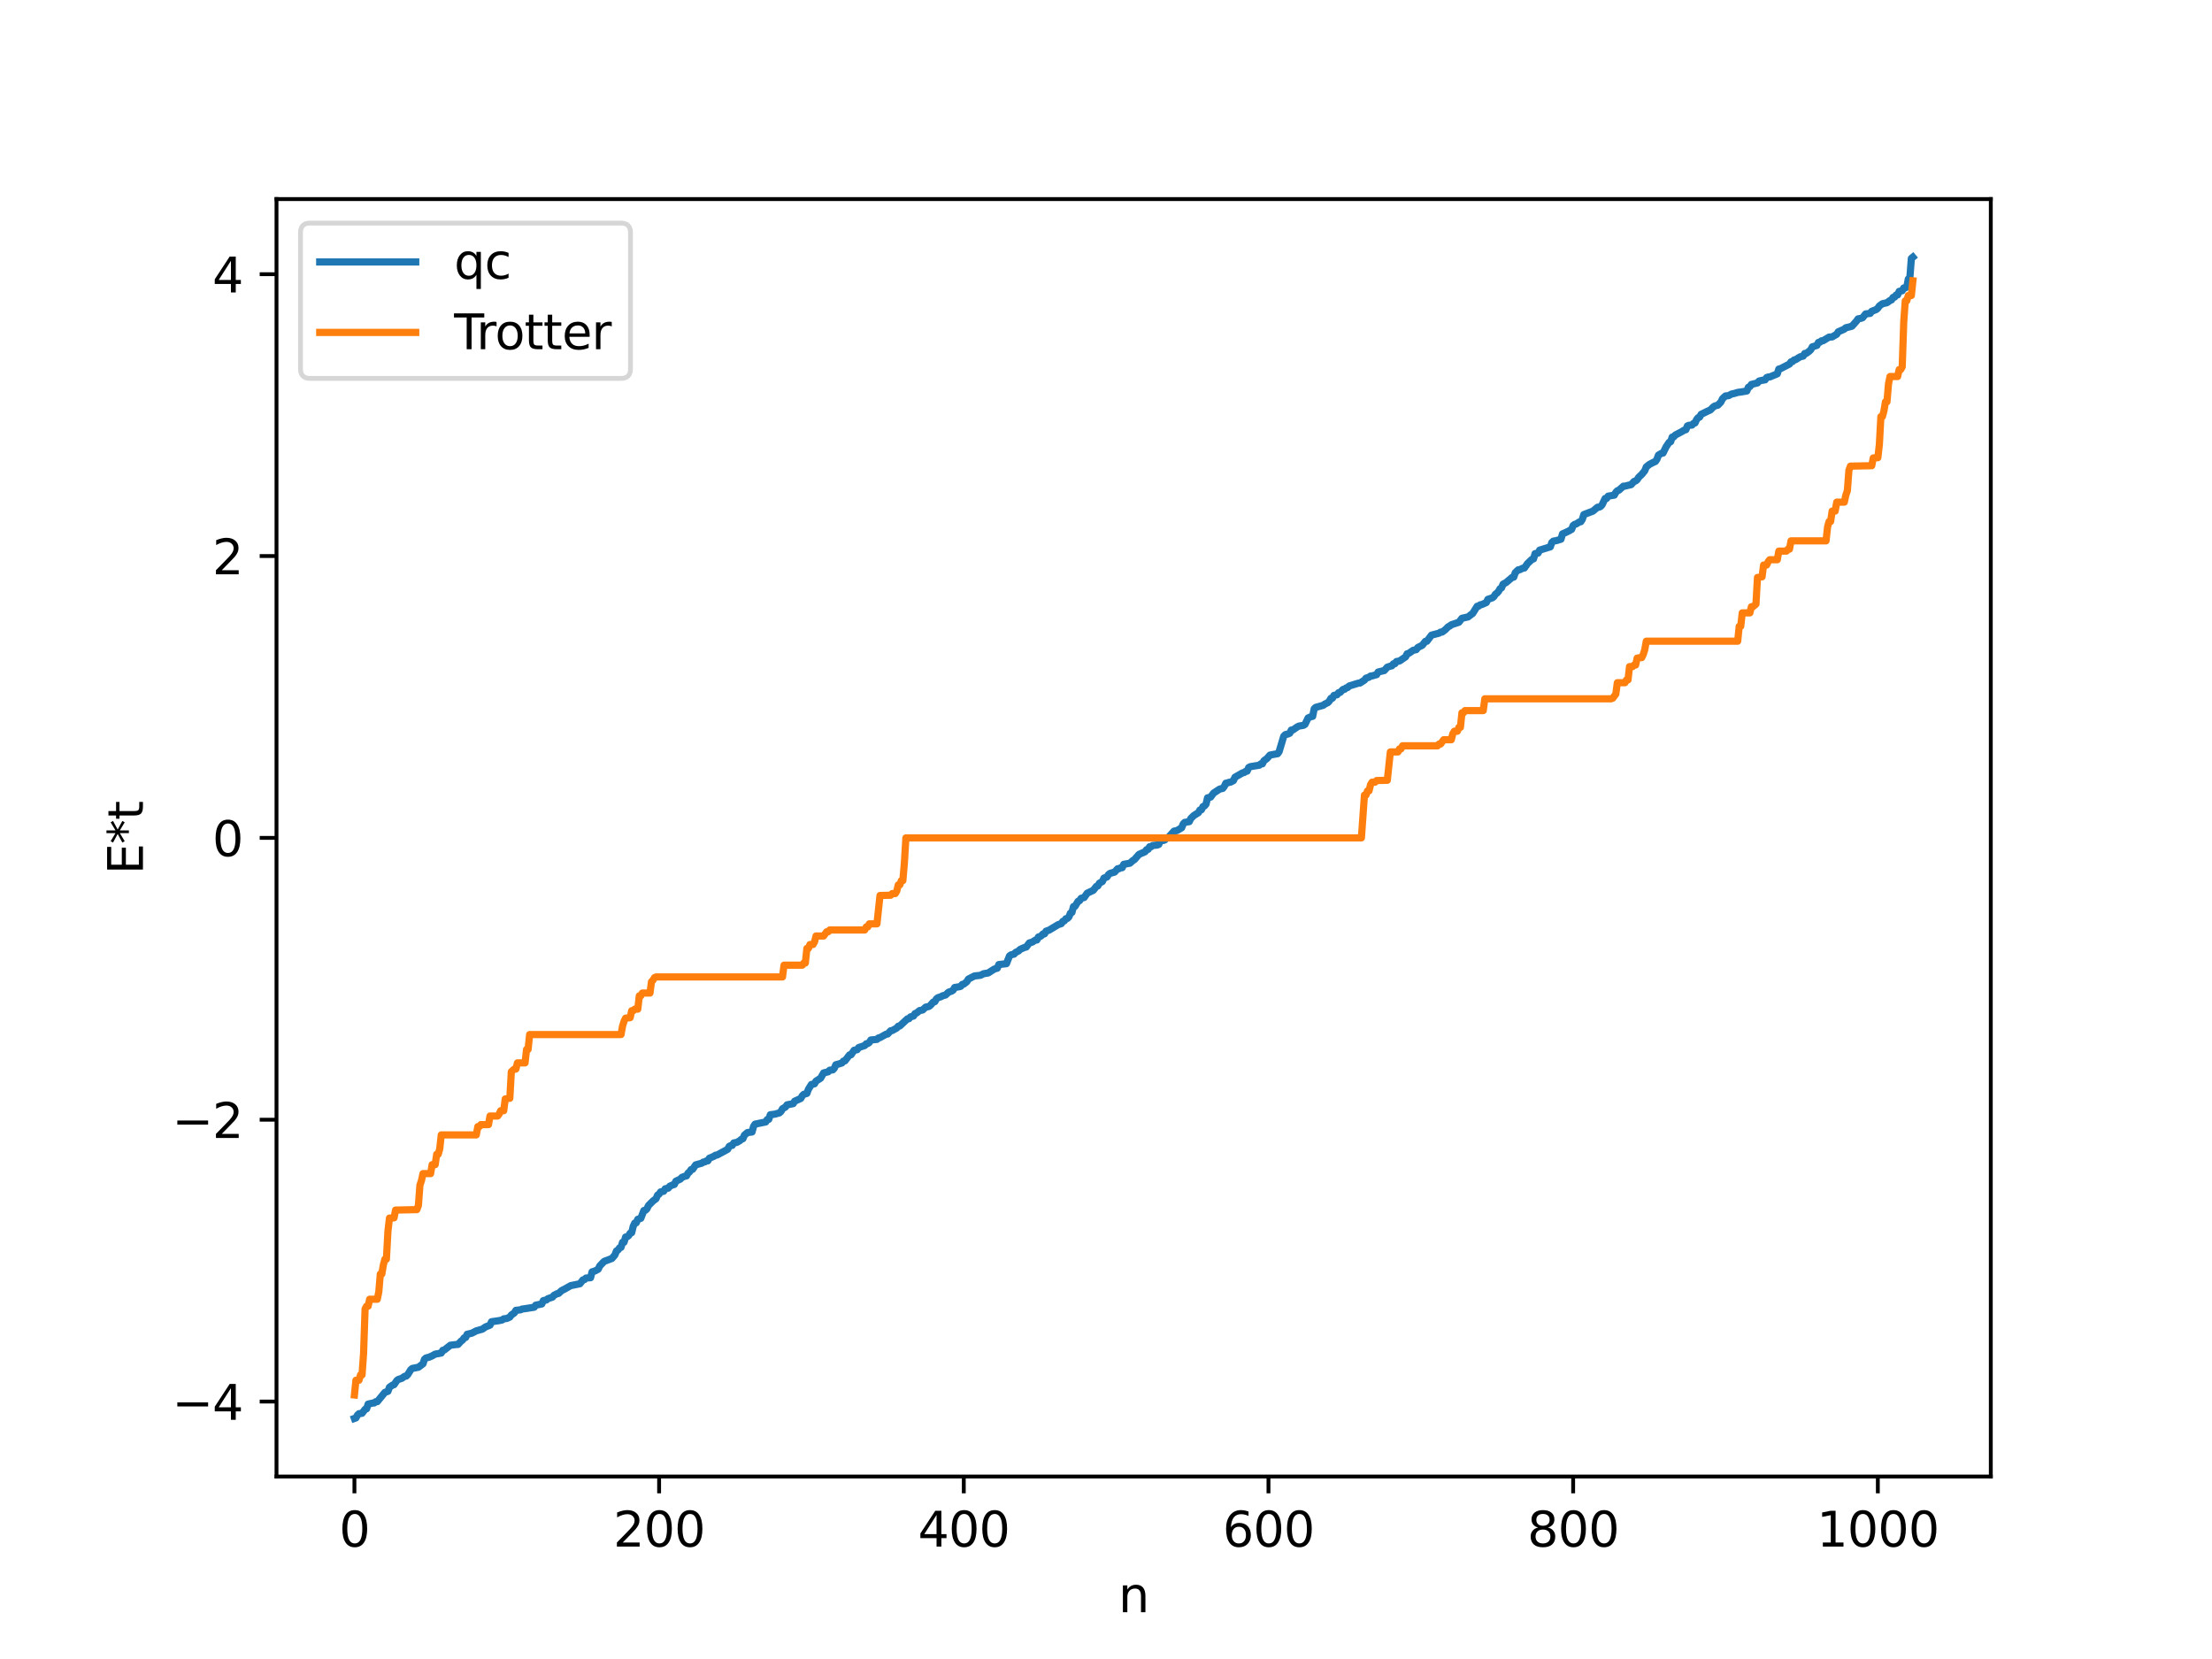 <?xml version="1.0" encoding="utf-8" standalone="no"?>
<!DOCTYPE svg PUBLIC "-//W3C//DTD SVG 1.1//EN"
  "http://www.w3.org/Graphics/SVG/1.1/DTD/svg11.dtd">
<svg xmlns:xlink="http://www.w3.org/1999/xlink" width="460.8pt" height="345.6pt" viewBox="0 0 460.8 345.6" xmlns="http://www.w3.org/2000/svg" version="1.1">
 <defs>
  <style type="text/css">*{stroke-linejoin: round; stroke-linecap: butt}</style>
 </defs>
 <g id="figure_1">
  <g id="patch_1">
   <path d="M 0 345.6 
L 460.8 345.6 
L 460.8 0 
L 0 0 
z
" style="fill: #ffffff"/>
  </g>
  <g id="axes_1">
   <g id="patch_2">
    <path d="M 57.6 307.584 
L 414.72 307.584 
L 414.72 41.472 
L 57.6 41.472 
z
" style="fill: #ffffff"/>
   </g>
   <g id="matplotlib.axis_1">
    <g id="xtick_1">
     <g id="line2d_1">
      <defs>
       <path id="mafc1e672e1" d="M 0 0 
L 0 3.5 
" style="stroke: #000000; stroke-width: 0.8"/>
      </defs>
      <g>
       <use xlink:href="#mafc1e672e1" x="73.833" y="307.584" style="stroke: #000000; stroke-width: 0.8"/>
      </g>
     </g>
     <g id="text_1">
      <!-- 0 -->
      <g transform="translate(70.651 322.182) scale(0.1 -0.1)">
       <defs>
        <path id="DejaVuSans-30" d="M 2034 4250 
Q 1547 4250 1301 3770 
Q 1056 3291 1056 2328 
Q 1056 1369 1301 889 
Q 1547 409 2034 409 
Q 2525 409 2770 889 
Q 3016 1369 3016 2328 
Q 3016 3291 2770 3770 
Q 2525 4250 2034 4250 
z
M 2034 4750 
Q 2819 4750 3233 4129 
Q 3647 3509 3647 2328 
Q 3647 1150 3233 529 
Q 2819 -91 2034 -91 
Q 1250 -91 836 529 
Q 422 1150 422 2328 
Q 422 3509 836 4129 
Q 1250 4750 2034 4750 
z
" transform="scale(0.016)"/>
       </defs>
       <use xlink:href="#DejaVuSans-30"/>
      </g>
     </g>
    </g>
    <g id="xtick_2">
     <g id="line2d_2">
      <g>
       <use xlink:href="#mafc1e672e1" x="137.304" y="307.584" style="stroke: #000000; stroke-width: 0.8"/>
      </g>
     </g>
     <g id="text_2">
      <!-- 200 -->
      <g transform="translate(127.76 322.182) scale(0.1 -0.1)">
       <defs>
        <path id="DejaVuSans-32" d="M 1228 531 
L 3431 531 
L 3431 0 
L 469 0 
L 469 531 
Q 828 903 1448 1529 
Q 2069 2156 2228 2338 
Q 2531 2678 2651 2914 
Q 2772 3150 2772 3378 
Q 2772 3750 2511 3984 
Q 2250 4219 1831 4219 
Q 1534 4219 1204 4116 
Q 875 4013 500 3803 
L 500 4441 
Q 881 4594 1212 4672 
Q 1544 4750 1819 4750 
Q 2544 4750 2975 4387 
Q 3406 4025 3406 3419 
Q 3406 3131 3298 2873 
Q 3191 2616 2906 2266 
Q 2828 2175 2409 1742 
Q 1991 1309 1228 531 
z
" transform="scale(0.016)"/>
       </defs>
       <use xlink:href="#DejaVuSans-32"/>
       <use xlink:href="#DejaVuSans-30" x="63.623"/>
       <use xlink:href="#DejaVuSans-30" x="127.246"/>
      </g>
     </g>
    </g>
    <g id="xtick_3">
     <g id="line2d_3">
      <g>
       <use xlink:href="#mafc1e672e1" x="200.775" y="307.584" style="stroke: #000000; stroke-width: 0.8"/>
      </g>
     </g>
     <g id="text_3">
      <!-- 400 -->
      <g transform="translate(191.231 322.182) scale(0.1 -0.1)">
       <defs>
        <path id="DejaVuSans-34" d="M 2419 4116 
L 825 1625 
L 2419 1625 
L 2419 4116 
z
M 2253 4666 
L 3047 4666 
L 3047 1625 
L 3713 1625 
L 3713 1100 
L 3047 1100 
L 3047 0 
L 2419 0 
L 2419 1100 
L 313 1100 
L 313 1709 
L 2253 4666 
z
" transform="scale(0.016)"/>
       </defs>
       <use xlink:href="#DejaVuSans-34"/>
       <use xlink:href="#DejaVuSans-30" x="63.623"/>
       <use xlink:href="#DejaVuSans-30" x="127.246"/>
      </g>
     </g>
    </g>
    <g id="xtick_4">
     <g id="line2d_4">
      <g>
       <use xlink:href="#mafc1e672e1" x="264.246" y="307.584" style="stroke: #000000; stroke-width: 0.8"/>
      </g>
     </g>
     <g id="text_4">
      <!-- 600 -->
      <g transform="translate(254.702 322.182) scale(0.1 -0.1)">
       <defs>
        <path id="DejaVuSans-36" d="M 2113 2584 
Q 1688 2584 1439 2293 
Q 1191 2003 1191 1497 
Q 1191 994 1439 701 
Q 1688 409 2113 409 
Q 2538 409 2786 701 
Q 3034 994 3034 1497 
Q 3034 2003 2786 2293 
Q 2538 2584 2113 2584 
z
M 3366 4563 
L 3366 3988 
Q 3128 4100 2886 4159 
Q 2644 4219 2406 4219 
Q 1781 4219 1451 3797 
Q 1122 3375 1075 2522 
Q 1259 2794 1537 2939 
Q 1816 3084 2150 3084 
Q 2853 3084 3261 2657 
Q 3669 2231 3669 1497 
Q 3669 778 3244 343 
Q 2819 -91 2113 -91 
Q 1303 -91 875 529 
Q 447 1150 447 2328 
Q 447 3434 972 4092 
Q 1497 4750 2381 4750 
Q 2619 4750 2861 4703 
Q 3103 4656 3366 4563 
z
" transform="scale(0.016)"/>
       </defs>
       <use xlink:href="#DejaVuSans-36"/>
       <use xlink:href="#DejaVuSans-30" x="63.623"/>
       <use xlink:href="#DejaVuSans-30" x="127.246"/>
      </g>
     </g>
    </g>
    <g id="xtick_5">
     <g id="line2d_5">
      <g>
       <use xlink:href="#mafc1e672e1" x="327.717" y="307.584" style="stroke: #000000; stroke-width: 0.8"/>
      </g>
     </g>
     <g id="text_5">
      <!-- 800 -->
      <g transform="translate(318.173 322.182) scale(0.1 -0.1)">
       <defs>
        <path id="DejaVuSans-38" d="M 2034 2216 
Q 1584 2216 1326 1975 
Q 1069 1734 1069 1313 
Q 1069 891 1326 650 
Q 1584 409 2034 409 
Q 2484 409 2743 651 
Q 3003 894 3003 1313 
Q 3003 1734 2745 1975 
Q 2488 2216 2034 2216 
z
M 1403 2484 
Q 997 2584 770 2862 
Q 544 3141 544 3541 
Q 544 4100 942 4425 
Q 1341 4750 2034 4750 
Q 2731 4750 3128 4425 
Q 3525 4100 3525 3541 
Q 3525 3141 3298 2862 
Q 3072 2584 2669 2484 
Q 3125 2378 3379 2068 
Q 3634 1759 3634 1313 
Q 3634 634 3220 271 
Q 2806 -91 2034 -91 
Q 1263 -91 848 271 
Q 434 634 434 1313 
Q 434 1759 690 2068 
Q 947 2378 1403 2484 
z
M 1172 3481 
Q 1172 3119 1398 2916 
Q 1625 2713 2034 2713 
Q 2441 2713 2670 2916 
Q 2900 3119 2900 3481 
Q 2900 3844 2670 4047 
Q 2441 4250 2034 4250 
Q 1625 4250 1398 4047 
Q 1172 3844 1172 3481 
z
" transform="scale(0.016)"/>
       </defs>
       <use xlink:href="#DejaVuSans-38"/>
       <use xlink:href="#DejaVuSans-30" x="63.623"/>
       <use xlink:href="#DejaVuSans-30" x="127.246"/>
      </g>
     </g>
    </g>
    <g id="xtick_6">
     <g id="line2d_6">
      <g>
       <use xlink:href="#mafc1e672e1" x="391.188" y="307.584" style="stroke: #000000; stroke-width: 0.8"/>
      </g>
     </g>
     <g id="text_6">
      <!-- 1000 -->
      <g transform="translate(378.463 322.182) scale(0.1 -0.1)">
       <defs>
        <path id="DejaVuSans-31" d="M 794 531 
L 1825 531 
L 1825 4091 
L 703 3866 
L 703 4441 
L 1819 4666 
L 2450 4666 
L 2450 531 
L 3481 531 
L 3481 0 
L 794 0 
L 794 531 
z
" transform="scale(0.016)"/>
       </defs>
       <use xlink:href="#DejaVuSans-31"/>
       <use xlink:href="#DejaVuSans-30" x="63.623"/>
       <use xlink:href="#DejaVuSans-30" x="127.246"/>
       <use xlink:href="#DejaVuSans-30" x="190.869"/>
      </g>
     </g>
    </g>
    <g id="text_7">
     <!-- n -->
     <g transform="translate(232.991 335.861) scale(0.1 -0.1)">
      <defs>
       <path id="DejaVuSans-6e" d="M 3513 2113 
L 3513 0 
L 2938 0 
L 2938 2094 
Q 2938 2591 2744 2837 
Q 2550 3084 2163 3084 
Q 1697 3084 1428 2787 
Q 1159 2491 1159 1978 
L 1159 0 
L 581 0 
L 581 3500 
L 1159 3500 
L 1159 2956 
Q 1366 3272 1645 3428 
Q 1925 3584 2291 3584 
Q 2894 3584 3203 3211 
Q 3513 2838 3513 2113 
z
" transform="scale(0.016)"/>
      </defs>
      <use xlink:href="#DejaVuSans-6e"/>
     </g>
    </g>
   </g>
   <g id="matplotlib.axis_2">
    <g id="ytick_1">
     <g id="line2d_7">
      <defs>
       <path id="mf1fc91462c" d="M 0 0 
L -3.5 0 
" style="stroke: #000000; stroke-width: 0.8"/>
      </defs>
      <g>
       <use xlink:href="#mf1fc91462c" x="57.6" y="291.973" style="stroke: #000000; stroke-width: 0.8"/>
      </g>
     </g>
     <g id="text_8">
      <!-- −4 -->
      <g transform="translate(35.858 295.772) scale(0.1 -0.1)">
       <defs>
        <path id="DejaVuSans-2212" d="M 678 2272 
L 4684 2272 
L 4684 1741 
L 678 1741 
L 678 2272 
z
" transform="scale(0.016)"/>
       </defs>
       <use xlink:href="#DejaVuSans-2212"/>
       <use xlink:href="#DejaVuSans-34" x="83.789"/>
      </g>
     </g>
    </g>
    <g id="ytick_2">
     <g id="line2d_8">
      <g>
       <use xlink:href="#mf1fc91462c" x="57.6" y="233.259" style="stroke: #000000; stroke-width: 0.8"/>
      </g>
     </g>
     <g id="text_9">
      <!-- −2 -->
      <g transform="translate(35.858 237.058) scale(0.1 -0.1)">
       <use xlink:href="#DejaVuSans-2212"/>
       <use xlink:href="#DejaVuSans-32" x="83.789"/>
      </g>
     </g>
    </g>
    <g id="ytick_3">
     <g id="line2d_9">
      <g>
       <use xlink:href="#mf1fc91462c" x="57.6" y="174.546" style="stroke: #000000; stroke-width: 0.8"/>
      </g>
     </g>
     <g id="text_10">
      <!-- 0 -->
      <g transform="translate(44.237 178.345) scale(0.1 -0.1)">
       <use xlink:href="#DejaVuSans-30"/>
      </g>
     </g>
    </g>
    <g id="ytick_4">
     <g id="line2d_10">
      <g>
       <use xlink:href="#mf1fc91462c" x="57.6" y="115.832" style="stroke: #000000; stroke-width: 0.8"/>
      </g>
     </g>
     <g id="text_11">
      <!-- 2 -->
      <g transform="translate(44.237 119.632) scale(0.1 -0.1)">
       <use xlink:href="#DejaVuSans-32"/>
      </g>
     </g>
    </g>
    <g id="ytick_5">
     <g id="line2d_11">
      <g>
       <use xlink:href="#mf1fc91462c" x="57.6" y="57.119" style="stroke: #000000; stroke-width: 0.8"/>
      </g>
     </g>
     <g id="text_12">
      <!-- 4 -->
      <g transform="translate(44.237 60.918) scale(0.1 -0.1)">
       <use xlink:href="#DejaVuSans-34"/>
      </g>
     </g>
    </g>
    <g id="text_13">
     <!-- E*t -->
     <g transform="translate(29.778 182.148) rotate(-90) scale(0.1 -0.1)">
      <defs>
       <path id="DejaVuSans-45" d="M 628 4666 
L 3578 4666 
L 3578 4134 
L 1259 4134 
L 1259 2753 
L 3481 2753 
L 3481 2222 
L 1259 2222 
L 1259 531 
L 3634 531 
L 3634 0 
L 628 0 
L 628 4666 
z
" transform="scale(0.016)"/>
       <path id="DejaVuSans-2a" d="M 3009 3897 
L 1888 3291 
L 3009 2681 
L 2828 2375 
L 1778 3009 
L 1778 1831 
L 1422 1831 
L 1422 3009 
L 372 2375 
L 191 2681 
L 1313 3291 
L 191 3897 
L 372 4206 
L 1422 3572 
L 1422 4750 
L 1778 4750 
L 1778 3572 
L 2828 4206 
L 3009 3897 
z
" transform="scale(0.016)"/>
       <path id="DejaVuSans-74" d="M 1172 4494 
L 1172 3500 
L 2356 3500 
L 2356 3053 
L 1172 3053 
L 1172 1153 
Q 1172 725 1289 603 
Q 1406 481 1766 481 
L 2356 481 
L 2356 0 
L 1766 0 
Q 1100 0 847 248 
Q 594 497 594 1153 
L 594 3053 
L 172 3053 
L 172 3500 
L 594 3500 
L 594 4494 
L 1172 4494 
z
" transform="scale(0.016)"/>
      </defs>
      <use xlink:href="#DejaVuSans-45"/>
      <use xlink:href="#DejaVuSans-2a" x="63.184"/>
      <use xlink:href="#DejaVuSans-74" x="113.184"/>
     </g>
    </g>
   </g>
   <g id="line2d_12">
    <path d="M 73.833 295.488 
L 74.15 295.375 
L 74.467 294.79 
L 74.785 294.496 
L 75.42 294.413 
L 76.054 293.59 
L 76.372 293.477 
L 76.689 292.5 
L 77.641 292.282 
L 77.958 292.258 
L 78.276 291.996 
L 78.593 291.992 
L 80.18 290.056 
L 80.815 289.841 
L 81.132 288.986 
L 81.767 288.546 
L 82.084 288.452 
L 82.719 287.531 
L 83.036 287.343 
L 83.671 287.145 
L 84.305 286.709 
L 84.623 286.666 
L 84.94 286.351 
L 85.575 285.332 
L 85.892 285.071 
L 87.162 284.821 
L 88.114 284.105 
L 88.431 283.156 
L 88.748 282.891 
L 89.383 282.728 
L 90.018 282.458 
L 90.653 282.09 
L 91.287 281.975 
L 91.922 281.864 
L 92.239 281.291 
L 92.557 281.23 
L 93.826 280.235 
L 95.096 280.08 
L 95.413 280.069 
L 96.048 279.387 
L 96.365 279.156 
L 96.682 278.708 
L 97 278.624 
L 97.317 277.951 
L 98.269 277.735 
L 99.221 277.24 
L 100.491 276.884 
L 101.125 276.433 
L 102.077 276.05 
L 102.395 275.34 
L 103.981 275.108 
L 104.616 274.975 
L 104.934 274.737 
L 105.568 274.658 
L 106.203 274.374 
L 106.52 273.934 
L 107.155 273.5 
L 107.472 272.962 
L 108.424 272.865 
L 108.742 272.706 
L 109.694 272.571 
L 111.281 272.32 
L 111.598 271.893 
L 112.867 271.64 
L 113.185 270.944 
L 113.82 270.807 
L 114.137 270.54 
L 115.089 270.216 
L 115.406 269.831 
L 116.041 269.506 
L 116.358 269.445 
L 116.993 268.856 
L 117.628 268.538 
L 118.897 267.819 
L 120.801 267.432 
L 121.436 266.629 
L 121.753 266.565 
L 122.071 266.242 
L 123.023 266.172 
L 123.34 264.955 
L 123.975 264.751 
L 124.61 264.406 
L 124.927 263.74 
L 125.562 263.066 
L 125.879 262.759 
L 127.466 262.165 
L 128.1 261.429 
L 128.418 260.596 
L 128.735 260.413 
L 129.053 259.967 
L 129.37 259.843 
L 129.687 258.792 
L 130.005 258.778 
L 130.322 257.699 
L 130.639 257.646 
L 130.957 257.41 
L 131.274 256.888 
L 131.591 256.785 
L 131.909 255.471 
L 132.226 254.787 
L 132.543 254.734 
L 132.861 254.003 
L 133.496 253.794 
L 134.13 252.171 
L 134.448 252.123 
L 134.765 251.823 
L 135.082 251.144 
L 136.034 250.184 
L 136.669 249.707 
L 136.986 248.968 
L 137.304 248.751 
L 137.621 248.293 
L 138.256 248.162 
L 138.573 247.643 
L 139.208 247.51 
L 139.525 247.109 
L 140.16 246.824 
L 140.477 246.741 
L 140.795 246.067 
L 141.747 245.617 
L 142.064 245.262 
L 142.699 245.025 
L 143.016 244.955 
L 143.334 244.375 
L 143.651 244.122 
L 143.968 243.65 
L 144.286 243.593 
L 144.92 242.662 
L 146.19 242.313 
L 146.507 242.082 
L 146.824 242.045 
L 147.142 241.841 
L 147.459 241.825 
L 147.777 241.274 
L 148.729 240.874 
L 149.046 240.652 
L 149.363 240.627 
L 151.585 239.421 
L 151.902 238.817 
L 152.22 238.652 
L 152.537 238.612 
L 152.854 238.096 
L 153.489 237.982 
L 154.124 237.621 
L 154.441 237.324 
L 154.758 237.218 
L 155.076 236.471 
L 155.71 235.933 
L 156.662 235.814 
L 156.98 234.648 
L 157.297 234.18 
L 159.519 233.722 
L 159.836 233.21 
L 160.153 233.173 
L 160.471 232.223 
L 161.423 232.098 
L 162.058 231.922 
L 162.375 231.828 
L 162.692 231.528 
L 163.01 230.969 
L 163.644 230.604 
L 163.962 230.156 
L 165.231 229.911 
L 165.548 229.398 
L 166.818 228.828 
L 167.135 228.261 
L 167.453 227.959 
L 168.087 227.779 
L 168.405 226.91 
L 169.039 225.912 
L 169.674 225.779 
L 169.991 225.216 
L 170.943 224.611 
L 171.578 223.507 
L 172.53 223.275 
L 172.848 222.938 
L 173.482 222.874 
L 173.8 222.54 
L 174.117 221.809 
L 174.752 221.638 
L 175.386 221.44 
L 175.704 221.042 
L 176.021 220.998 
L 176.973 219.753 
L 177.291 219.723 
L 177.925 218.791 
L 178.56 218.675 
L 178.877 218.23 
L 180.147 217.799 
L 180.464 217.432 
L 180.781 217.386 
L 181.099 217.153 
L 181.416 216.647 
L 182.686 216.522 
L 183.003 216.221 
L 183.32 216.156 
L 184.59 215.443 
L 184.907 215.408 
L 185.542 214.726 
L 185.859 214.687 
L 186.494 214.336 
L 186.811 214.154 
L 187.129 213.777 
L 187.446 213.726 
L 189.033 212.246 
L 189.35 212.22 
L 189.667 211.835 
L 190.302 211.657 
L 190.62 211.141 
L 190.937 211.03 
L 191.572 210.521 
L 192.206 210.396 
L 192.841 209.799 
L 193.476 209.679 
L 193.793 209.457 
L 194.428 208.735 
L 194.745 208.665 
L 195.062 208.096 
L 195.38 207.84 
L 196.015 207.641 
L 196.332 207.451 
L 196.967 207.282 
L 197.601 206.686 
L 198.236 206.47 
L 198.553 206.263 
L 198.871 205.713 
L 199.823 205.559 
L 200.14 205.463 
L 200.458 205.07 
L 200.775 205.004 
L 201.41 204.511 
L 201.727 203.966 
L 202.996 203.311 
L 204.266 203.17 
L 204.9 202.841 
L 205.535 202.743 
L 205.853 202.69 
L 207.122 201.876 
L 207.757 201.689 
L 208.074 200.937 
L 209.661 200.747 
L 210.296 199.142 
L 210.613 198.907 
L 211.248 198.76 
L 211.565 198.409 
L 212.2 198.095 
L 212.517 197.768 
L 213.469 197.353 
L 213.786 197.288 
L 214.421 196.433 
L 215.056 196.251 
L 215.691 195.832 
L 216.008 195.815 
L 216.325 195.188 
L 216.643 195.11 
L 216.96 194.901 
L 217.277 194.553 
L 217.595 194.54 
L 217.912 193.981 
L 218.547 193.762 
L 220.451 192.613 
L 221.086 192.412 
L 221.403 191.94 
L 221.72 191.835 
L 222.038 191.385 
L 222.355 191.326 
L 222.672 191.014 
L 222.99 190.227 
L 223.307 190.067 
L 223.624 188.855 
L 223.942 188.811 
L 224.577 187.758 
L 224.894 187.629 
L 225.211 187.131 
L 225.846 186.971 
L 226.481 186.067 
L 227.75 185.472 
L 228.385 184.656 
L 228.702 184.549 
L 229.02 183.988 
L 229.654 183.634 
L 229.972 182.923 
L 230.606 182.69 
L 230.924 182.19 
L 231.241 181.937 
L 232.193 181.671 
L 232.828 180.97 
L 233.145 180.954 
L 233.462 180.77 
L 233.78 180.754 
L 234.097 180.053 
L 235.367 179.823 
L 236.001 179.269 
L 236.319 179.075 
L 237.271 177.986 
L 238.54 177.431 
L 238.858 176.999 
L 239.175 176.935 
L 239.492 176.386 
L 239.81 176.384 
L 240.127 176.127 
L 241.079 176.042 
L 241.396 175.907 
L 241.714 175.127 
L 242.348 175.089 
L 242.666 174.96 
L 242.983 174.602 
L 243.3 174.544 
L 244.57 173.142 
L 245.205 173.014 
L 246.157 172.442 
L 246.474 171.659 
L 246.791 171.323 
L 247.743 171.162 
L 248.061 170.516 
L 248.696 169.891 
L 249.648 169.293 
L 249.965 168.742 
L 250.282 168.685 
L 250.6 168.028 
L 250.917 167.896 
L 251.234 167.524 
L 251.552 166.2 
L 252.186 166.054 
L 252.821 165.205 
L 254.091 164.375 
L 254.725 164.237 
L 255.043 163.822 
L 255.36 163.154 
L 255.677 163.125 
L 255.995 162.968 
L 256.312 162.952 
L 256.947 162.615 
L 257.264 161.911 
L 258.851 160.997 
L 259.168 160.936 
L 259.486 160.698 
L 259.803 160.644 
L 260.12 159.899 
L 260.438 159.715 
L 261.39 159.557 
L 262.342 159.406 
L 262.659 159.122 
L 262.977 159.119 
L 263.294 158.482 
L 263.929 158.015 
L 264.563 157.299 
L 265.515 157.119 
L 266.15 157.011 
L 266.467 156.575 
L 267.42 153.382 
L 267.737 153.046 
L 268.372 152.884 
L 268.689 152.729 
L 269.006 152.079 
L 269.324 152.066 
L 270.276 151.412 
L 270.593 151.257 
L 271.545 151.097 
L 271.862 150.889 
L 272.497 149.564 
L 273.132 149.281 
L 273.449 149.231 
L 273.767 147.661 
L 274.084 147.36 
L 275.671 146.922 
L 275.988 146.671 
L 276.623 146.367 
L 276.94 146.014 
L 277.258 145.475 
L 277.575 145.443 
L 277.892 144.859 
L 278.527 144.733 
L 278.844 144.309 
L 279.162 144.247 
L 279.796 143.61 
L 280.114 143.581 
L 280.431 143.299 
L 280.748 143.223 
L 281.066 142.903 
L 282.97 142.313 
L 283.287 142.296 
L 284.239 141.692 
L 284.557 141.279 
L 285.191 141.079 
L 285.509 140.833 
L 285.826 140.81 
L 286.461 140.627 
L 286.778 140.539 
L 287.096 139.989 
L 288.365 139.69 
L 289 138.98 
L 289.634 138.769 
L 289.952 138.703 
L 290.269 138.281 
L 290.586 138.264 
L 290.904 137.812 
L 291.539 137.704 
L 292.808 136.838 
L 293.125 136.196 
L 293.443 136.123 
L 294.395 135.464 
L 295.029 135.335 
L 295.347 134.896 
L 296.299 134.412 
L 296.934 133.596 
L 297.251 133.583 
L 298.203 132.312 
L 299.79 131.898 
L 300.107 131.678 
L 300.424 131.667 
L 301.059 131.2 
L 301.694 130.556 
L 302.011 130.42 
L 302.329 130.152 
L 303.915 129.623 
L 304.55 128.799 
L 305.82 128.519 
L 306.454 128.023 
L 306.772 127.809 
L 307.724 126.292 
L 308.041 126.261 
L 308.358 125.995 
L 308.676 125.942 
L 309.628 125.521 
L 309.945 124.855 
L 310.897 124.534 
L 311.215 124.275 
L 311.532 123.766 
L 311.849 123.551 
L 312.167 123.196 
L 312.484 122.639 
L 312.801 122.464 
L 313.119 121.688 
L 313.753 121.349 
L 315.023 120.27 
L 315.34 120.229 
L 315.658 119.29 
L 316.292 118.696 
L 316.61 118.679 
L 317.244 118.349 
L 317.562 118.326 
L 318.196 117.41 
L 319.148 116.506 
L 319.466 116.426 
L 319.783 115.33 
L 320.418 115.214 
L 320.735 114.603 
L 322.957 113.92 
L 323.274 113.013 
L 323.591 112.728 
L 324.226 112.62 
L 325.178 112.325 
L 325.496 111.218 
L 326.13 110.942 
L 326.765 110.635 
L 327.4 110.276 
L 327.717 109.474 
L 328.034 109.237 
L 328.352 109.15 
L 328.986 108.741 
L 329.304 108.688 
L 329.621 108.209 
L 329.939 107.194 
L 331.843 106.47 
L 332.795 105.671 
L 333.112 105.654 
L 333.429 105.512 
L 333.747 105.153 
L 334.381 103.838 
L 334.699 103.821 
L 335.016 103.355 
L 336.286 103.143 
L 336.603 102.57 
L 336.92 102.235 
L 337.238 102.122 
L 338.19 101.275 
L 338.507 101.275 
L 339.142 101.105 
L 339.777 100.971 
L 340.411 100.288 
L 340.729 100.193 
L 341.046 99.935 
L 341.363 99.44 
L 341.998 98.835 
L 342.633 98.066 
L 342.95 97.274 
L 343.585 96.758 
L 344.22 96.42 
L 344.854 96.126 
L 345.172 95.672 
L 345.489 94.809 
L 346.124 94.428 
L 346.441 94.378 
L 347.076 93.093 
L 347.71 92.143 
L 348.028 92.022 
L 348.345 91.055 
L 348.662 91.013 
L 348.98 90.637 
L 350.249 89.969 
L 350.884 89.589 
L 351.201 89.516 
L 351.519 88.728 
L 351.836 88.597 
L 352.471 88.551 
L 352.788 88.201 
L 353.105 88.108 
L 353.423 87.418 
L 353.74 87.02 
L 354.058 86.89 
L 354.375 86.314 
L 355.962 85.545 
L 356.279 85.419 
L 356.914 84.781 
L 357.231 84.575 
L 357.866 84.4 
L 358.5 83.742 
L 358.818 83.07 
L 359.453 82.482 
L 360.087 82.423 
L 360.722 82.083 
L 361.357 81.946 
L 361.991 81.747 
L 362.943 81.616 
L 363.896 81.449 
L 364.213 80.677 
L 364.53 80.539 
L 364.848 80.08 
L 366.117 79.77 
L 366.434 79.387 
L 367.069 79.227 
L 367.704 79.13 
L 368.021 78.659 
L 368.339 78.537 
L 368.656 78.536 
L 370.243 77.874 
L 370.56 76.882 
L 370.877 76.818 
L 372.781 75.838 
L 373.099 75.379 
L 373.416 75.321 
L 373.734 74.991 
L 374.051 74.928 
L 375.003 74.332 
L 375.638 74.182 
L 375.955 73.635 
L 376.272 73.62 
L 376.907 73.151 
L 377.224 72.835 
L 377.542 72.249 
L 378.494 71.951 
L 378.811 71.335 
L 379.129 71.276 
L 379.446 70.995 
L 379.763 70.987 
L 381.033 70.223 
L 381.667 70.189 
L 382.62 69.627 
L 382.937 69.123 
L 383.889 68.705 
L 384.206 68.556 
L 384.524 68.276 
L 385.158 68.13 
L 385.793 67.953 
L 386.745 66.891 
L 387.062 66.434 
L 387.697 66.305 
L 388.015 66.186 
L 388.649 65.396 
L 389.601 65.282 
L 389.919 64.847 
L 390.871 64.477 
L 391.188 64.2 
L 391.505 63.733 
L 392.14 63.275 
L 393.092 63.064 
L 393.727 62.595 
L 394.044 62.472 
L 394.362 61.95 
L 394.679 61.9 
L 394.996 61.461 
L 395.314 61.441 
L 395.631 60.697 
L 396.266 60.572 
L 396.583 59.984 
L 396.9 59.98 
L 397.218 59.782 
L 397.535 58.122 
L 397.853 57.934 
L 398.17 53.833 
L 398.487 53.568 
L 398.487 53.568 
" clip-path="url(#p5485ae13cf)" style="fill: none; stroke: #1f77b4; stroke-width: 1.5; stroke-linecap: square"/>
   </g>
   <g id="line2d_13">
    <path d="M 73.833 290.599 
L 74.15 287.53 
L 74.785 287.53 
L 75.102 286.422 
L 75.42 286.422 
L 75.737 282.002 
L 76.054 272.671 
L 76.372 272.099 
L 76.689 272.099 
L 77.006 270.655 
L 78.593 270.655 
L 78.91 269.139 
L 79.228 265.391 
L 79.545 265.391 
L 79.862 263.485 
L 80.18 262.308 
L 80.497 262.308 
L 80.815 256.486 
L 81.132 253.746 
L 82.084 253.699 
L 82.401 252.078 
L 86.844 251.985 
L 87.162 251.097 
L 87.479 246.879 
L 87.796 245.947 
L 88.114 244.487 
L 89.7 244.487 
L 90.018 242.621 
L 90.653 242.621 
L 90.97 240.453 
L 91.287 240.453 
L 91.605 239.324 
L 91.922 236.42 
L 99.221 236.42 
L 99.539 234.69 
L 99.856 234.69 
L 100.173 234.28 
L 101.76 234.28 
L 102.077 232.487 
L 103.664 232.487 
L 103.981 232.082 
L 104.299 231.383 
L 104.934 231.383 
L 105.251 228.923 
L 105.568 228.923 
L 105.886 228.799 
L 106.203 228.799 
L 106.52 223.248 
L 107.155 222.699 
L 107.472 222.699 
L 107.79 221.421 
L 109.377 221.421 
L 109.694 218.615 
L 110.011 218.615 
L 110.329 215.516 
L 129.37 215.516 
L 129.687 213.755 
L 130.005 212.74 
L 130.322 212.099 
L 131.274 211.993 
L 131.591 210.552 
L 131.909 210.552 
L 132.226 210.223 
L 132.861 210.223 
L 133.178 207.45 
L 133.496 207.45 
L 133.813 206.869 
L 135.4 206.869 
L 135.717 204.504 
L 136.034 204.185 
L 136.352 203.651 
L 136.669 203.516 
L 163.01 203.516 
L 163.327 201.062 
L 167.135 201.062 
L 167.453 200.613 
L 167.77 200.613 
L 168.087 197.575 
L 168.405 197.575 
L 168.722 196.764 
L 169.357 196.764 
L 169.674 196.241 
L 169.991 194.987 
L 171.578 194.987 
L 172.213 194.104 
L 172.53 194.104 
L 172.848 193.729 
L 180.147 193.729 
L 180.464 193.083 
L 180.781 193.083 
L 181.099 192.45 
L 182.686 192.45 
L 183.32 186.546 
L 185.542 186.493 
L 185.859 186.15 
L 186.494 186.15 
L 186.811 185.632 
L 187.129 184.333 
L 187.446 184.333 
L 187.763 183.454 
L 188.081 183.454 
L 188.398 179.782 
L 188.715 174.546 
L 283.605 174.546 
L 284.239 165.638 
L 284.557 165.638 
L 284.874 164.758 
L 285.191 164.758 
L 285.509 163.46 
L 285.826 162.941 
L 286.461 162.941 
L 286.778 162.598 
L 289 162.546 
L 289.634 156.641 
L 291.221 156.641 
L 291.539 156.008 
L 291.856 156.008 
L 292.173 155.363 
L 299.472 155.363 
L 299.79 154.988 
L 300.107 154.988 
L 300.742 154.104 
L 302.329 154.104 
L 302.646 152.851 
L 302.963 152.328 
L 303.598 152.328 
L 303.915 151.517 
L 304.233 151.517 
L 304.55 148.479 
L 304.867 148.479 
L 305.185 148.03 
L 308.993 148.03 
L 309.31 145.575 
L 335.651 145.575 
L 335.968 145.441 
L 336.603 144.588 
L 336.92 142.223 
L 338.507 142.223 
L 338.824 141.642 
L 339.142 141.642 
L 339.459 138.868 
L 340.094 138.868 
L 340.411 138.539 
L 340.729 138.539 
L 341.046 137.099 
L 341.681 136.993 
L 341.998 136.993 
L 342.315 136.352 
L 342.633 135.337 
L 342.95 133.575 
L 361.991 133.575 
L 362.309 130.476 
L 362.626 130.476 
L 362.943 127.671 
L 364.53 127.671 
L 364.848 126.392 
L 365.165 126.392 
L 365.8 125.844 
L 366.117 120.293 
L 366.434 120.293 
L 366.752 120.169 
L 367.069 120.169 
L 367.386 117.709 
L 368.021 117.709 
L 368.339 117.009 
L 368.656 116.605 
L 370.243 116.605 
L 370.56 114.811 
L 372.147 114.811 
L 372.464 114.402 
L 372.781 114.402 
L 373.099 112.671 
L 380.398 112.671 
L 380.715 109.767 
L 381.033 108.638 
L 381.35 108.638 
L 381.667 106.471 
L 382.302 106.471 
L 382.62 104.605 
L 384.206 104.605 
L 384.524 103.145 
L 384.841 102.212 
L 385.158 97.994 
L 385.476 97.106 
L 389.919 97.014 
L 390.236 95.392 
L 391.188 95.345 
L 391.505 92.605 
L 391.823 86.784 
L 392.14 86.784 
L 392.458 85.607 
L 392.775 83.701 
L 393.092 83.701 
L 393.41 79.952 
L 393.727 78.437 
L 395.314 78.437 
L 395.631 76.993 
L 395.948 76.993 
L 396.266 76.42 
L 396.583 67.089 
L 396.9 62.669 
L 397.218 62.669 
L 397.535 61.562 
L 398.17 61.562 
L 398.487 58.493 
L 398.487 58.493 
" clip-path="url(#p5485ae13cf)" style="fill: none; stroke: #ff7f0e; stroke-width: 1.5; stroke-linecap: square"/>
   </g>
   <g id="patch_3">
    <path d="M 57.6 307.584 
L 57.6 41.472 
" style="fill: none; stroke: #000000; stroke-width: 0.8; stroke-linejoin: miter; stroke-linecap: square"/>
   </g>
   <g id="patch_4">
    <path d="M 414.72 307.584 
L 414.72 41.472 
" style="fill: none; stroke: #000000; stroke-width: 0.8; stroke-linejoin: miter; stroke-linecap: square"/>
   </g>
   <g id="patch_5">
    <path d="M 57.6 307.584 
L 414.72 307.584 
" style="fill: none; stroke: #000000; stroke-width: 0.8; stroke-linejoin: miter; stroke-linecap: square"/>
   </g>
   <g id="patch_6">
    <path d="M 57.6 41.472 
L 414.72 41.472 
" style="fill: none; stroke: #000000; stroke-width: 0.8; stroke-linejoin: miter; stroke-linecap: square"/>
   </g>
   <g id="legend_1">
    <g id="patch_7">
     <path d="M 64.6 78.828 
L 129.342 78.828 
Q 131.342 78.828 131.342 76.828 
L 131.342 48.472 
Q 131.342 46.472 129.342 46.472 
L 64.6 46.472 
Q 62.6 46.472 62.6 48.472 
L 62.6 76.828 
Q 62.6 78.828 64.6 78.828 
z
" style="fill: #ffffff; opacity: 0.8; stroke: #cccccc; stroke-linejoin: miter"/>
    </g>
    <g id="line2d_14">
     <path d="M 66.6 54.57 
L 76.6 54.57 
L 86.6 54.57 
" style="fill: none; stroke: #1f77b4; stroke-width: 1.5; stroke-linecap: square"/>
    </g>
    <g id="text_14">
     <!-- qc -->
     <g transform="translate(94.6 58.07) scale(0.1 -0.1)">
      <defs>
       <path id="DejaVuSans-71" d="M 947 1747 
Q 947 1113 1208 752 
Q 1469 391 1925 391 
Q 2381 391 2643 752 
Q 2906 1113 2906 1747 
Q 2906 2381 2643 2742 
Q 2381 3103 1925 3103 
Q 1469 3103 1208 2742 
Q 947 2381 947 1747 
z
M 2906 525 
Q 2725 213 2448 61 
Q 2172 -91 1784 -91 
Q 1150 -91 751 415 
Q 353 922 353 1747 
Q 353 2572 751 3078 
Q 1150 3584 1784 3584 
Q 2172 3584 2448 3432 
Q 2725 3281 2906 2969 
L 2906 3500 
L 3481 3500 
L 3481 -1331 
L 2906 -1331 
L 2906 525 
z
" transform="scale(0.016)"/>
       <path id="DejaVuSans-63" d="M 3122 3366 
L 3122 2828 
Q 2878 2963 2633 3030 
Q 2388 3097 2138 3097 
Q 1578 3097 1268 2742 
Q 959 2388 959 1747 
Q 959 1106 1268 751 
Q 1578 397 2138 397 
Q 2388 397 2633 464 
Q 2878 531 3122 666 
L 3122 134 
Q 2881 22 2623 -34 
Q 2366 -91 2075 -91 
Q 1284 -91 818 406 
Q 353 903 353 1747 
Q 353 2603 823 3093 
Q 1294 3584 2113 3584 
Q 2378 3584 2631 3529 
Q 2884 3475 3122 3366 
z
" transform="scale(0.016)"/>
      </defs>
      <use xlink:href="#DejaVuSans-71"/>
      <use xlink:href="#DejaVuSans-63" x="63.477"/>
     </g>
    </g>
    <g id="line2d_15">
     <path d="M 66.6 69.249 
L 76.6 69.249 
L 86.6 69.249 
" style="fill: none; stroke: #ff7f0e; stroke-width: 1.5; stroke-linecap: square"/>
    </g>
    <g id="text_15">
     <!-- Trotter -->
     <g transform="translate(94.6 72.749) scale(0.1 -0.1)">
      <defs>
       <path id="DejaVuSans-54" d="M -19 4666 
L 3928 4666 
L 3928 4134 
L 2272 4134 
L 2272 0 
L 1638 0 
L 1638 4134 
L -19 4134 
L -19 4666 
z
" transform="scale(0.016)"/>
       <path id="DejaVuSans-72" d="M 2631 2963 
Q 2534 3019 2420 3045 
Q 2306 3072 2169 3072 
Q 1681 3072 1420 2755 
Q 1159 2438 1159 1844 
L 1159 0 
L 581 0 
L 581 3500 
L 1159 3500 
L 1159 2956 
Q 1341 3275 1631 3429 
Q 1922 3584 2338 3584 
Q 2397 3584 2469 3576 
Q 2541 3569 2628 3553 
L 2631 2963 
z
" transform="scale(0.016)"/>
       <path id="DejaVuSans-6f" d="M 1959 3097 
Q 1497 3097 1228 2736 
Q 959 2375 959 1747 
Q 959 1119 1226 758 
Q 1494 397 1959 397 
Q 2419 397 2687 759 
Q 2956 1122 2956 1747 
Q 2956 2369 2687 2733 
Q 2419 3097 1959 3097 
z
M 1959 3584 
Q 2709 3584 3137 3096 
Q 3566 2609 3566 1747 
Q 3566 888 3137 398 
Q 2709 -91 1959 -91 
Q 1206 -91 779 398 
Q 353 888 353 1747 
Q 353 2609 779 3096 
Q 1206 3584 1959 3584 
z
" transform="scale(0.016)"/>
       <path id="DejaVuSans-65" d="M 3597 1894 
L 3597 1613 
L 953 1613 
Q 991 1019 1311 708 
Q 1631 397 2203 397 
Q 2534 397 2845 478 
Q 3156 559 3463 722 
L 3463 178 
Q 3153 47 2828 -22 
Q 2503 -91 2169 -91 
Q 1331 -91 842 396 
Q 353 884 353 1716 
Q 353 2575 817 3079 
Q 1281 3584 2069 3584 
Q 2775 3584 3186 3129 
Q 3597 2675 3597 1894 
z
M 3022 2063 
Q 3016 2534 2758 2815 
Q 2500 3097 2075 3097 
Q 1594 3097 1305 2825 
Q 1016 2553 972 2059 
L 3022 2063 
z
" transform="scale(0.016)"/>
      </defs>
      <use xlink:href="#DejaVuSans-54"/>
      <use xlink:href="#DejaVuSans-72" x="46.334"/>
      <use xlink:href="#DejaVuSans-6f" x="85.197"/>
      <use xlink:href="#DejaVuSans-74" x="146.379"/>
      <use xlink:href="#DejaVuSans-74" x="185.588"/>
      <use xlink:href="#DejaVuSans-65" x="224.797"/>
      <use xlink:href="#DejaVuSans-72" x="286.32"/>
     </g>
    </g>
   </g>
  </g>
 </g>
 <defs>
  <clipPath id="p5485ae13cf">
   <rect x="57.6" y="41.472" width="357.12" height="266.112"/>
  </clipPath>
 </defs>
</svg>
